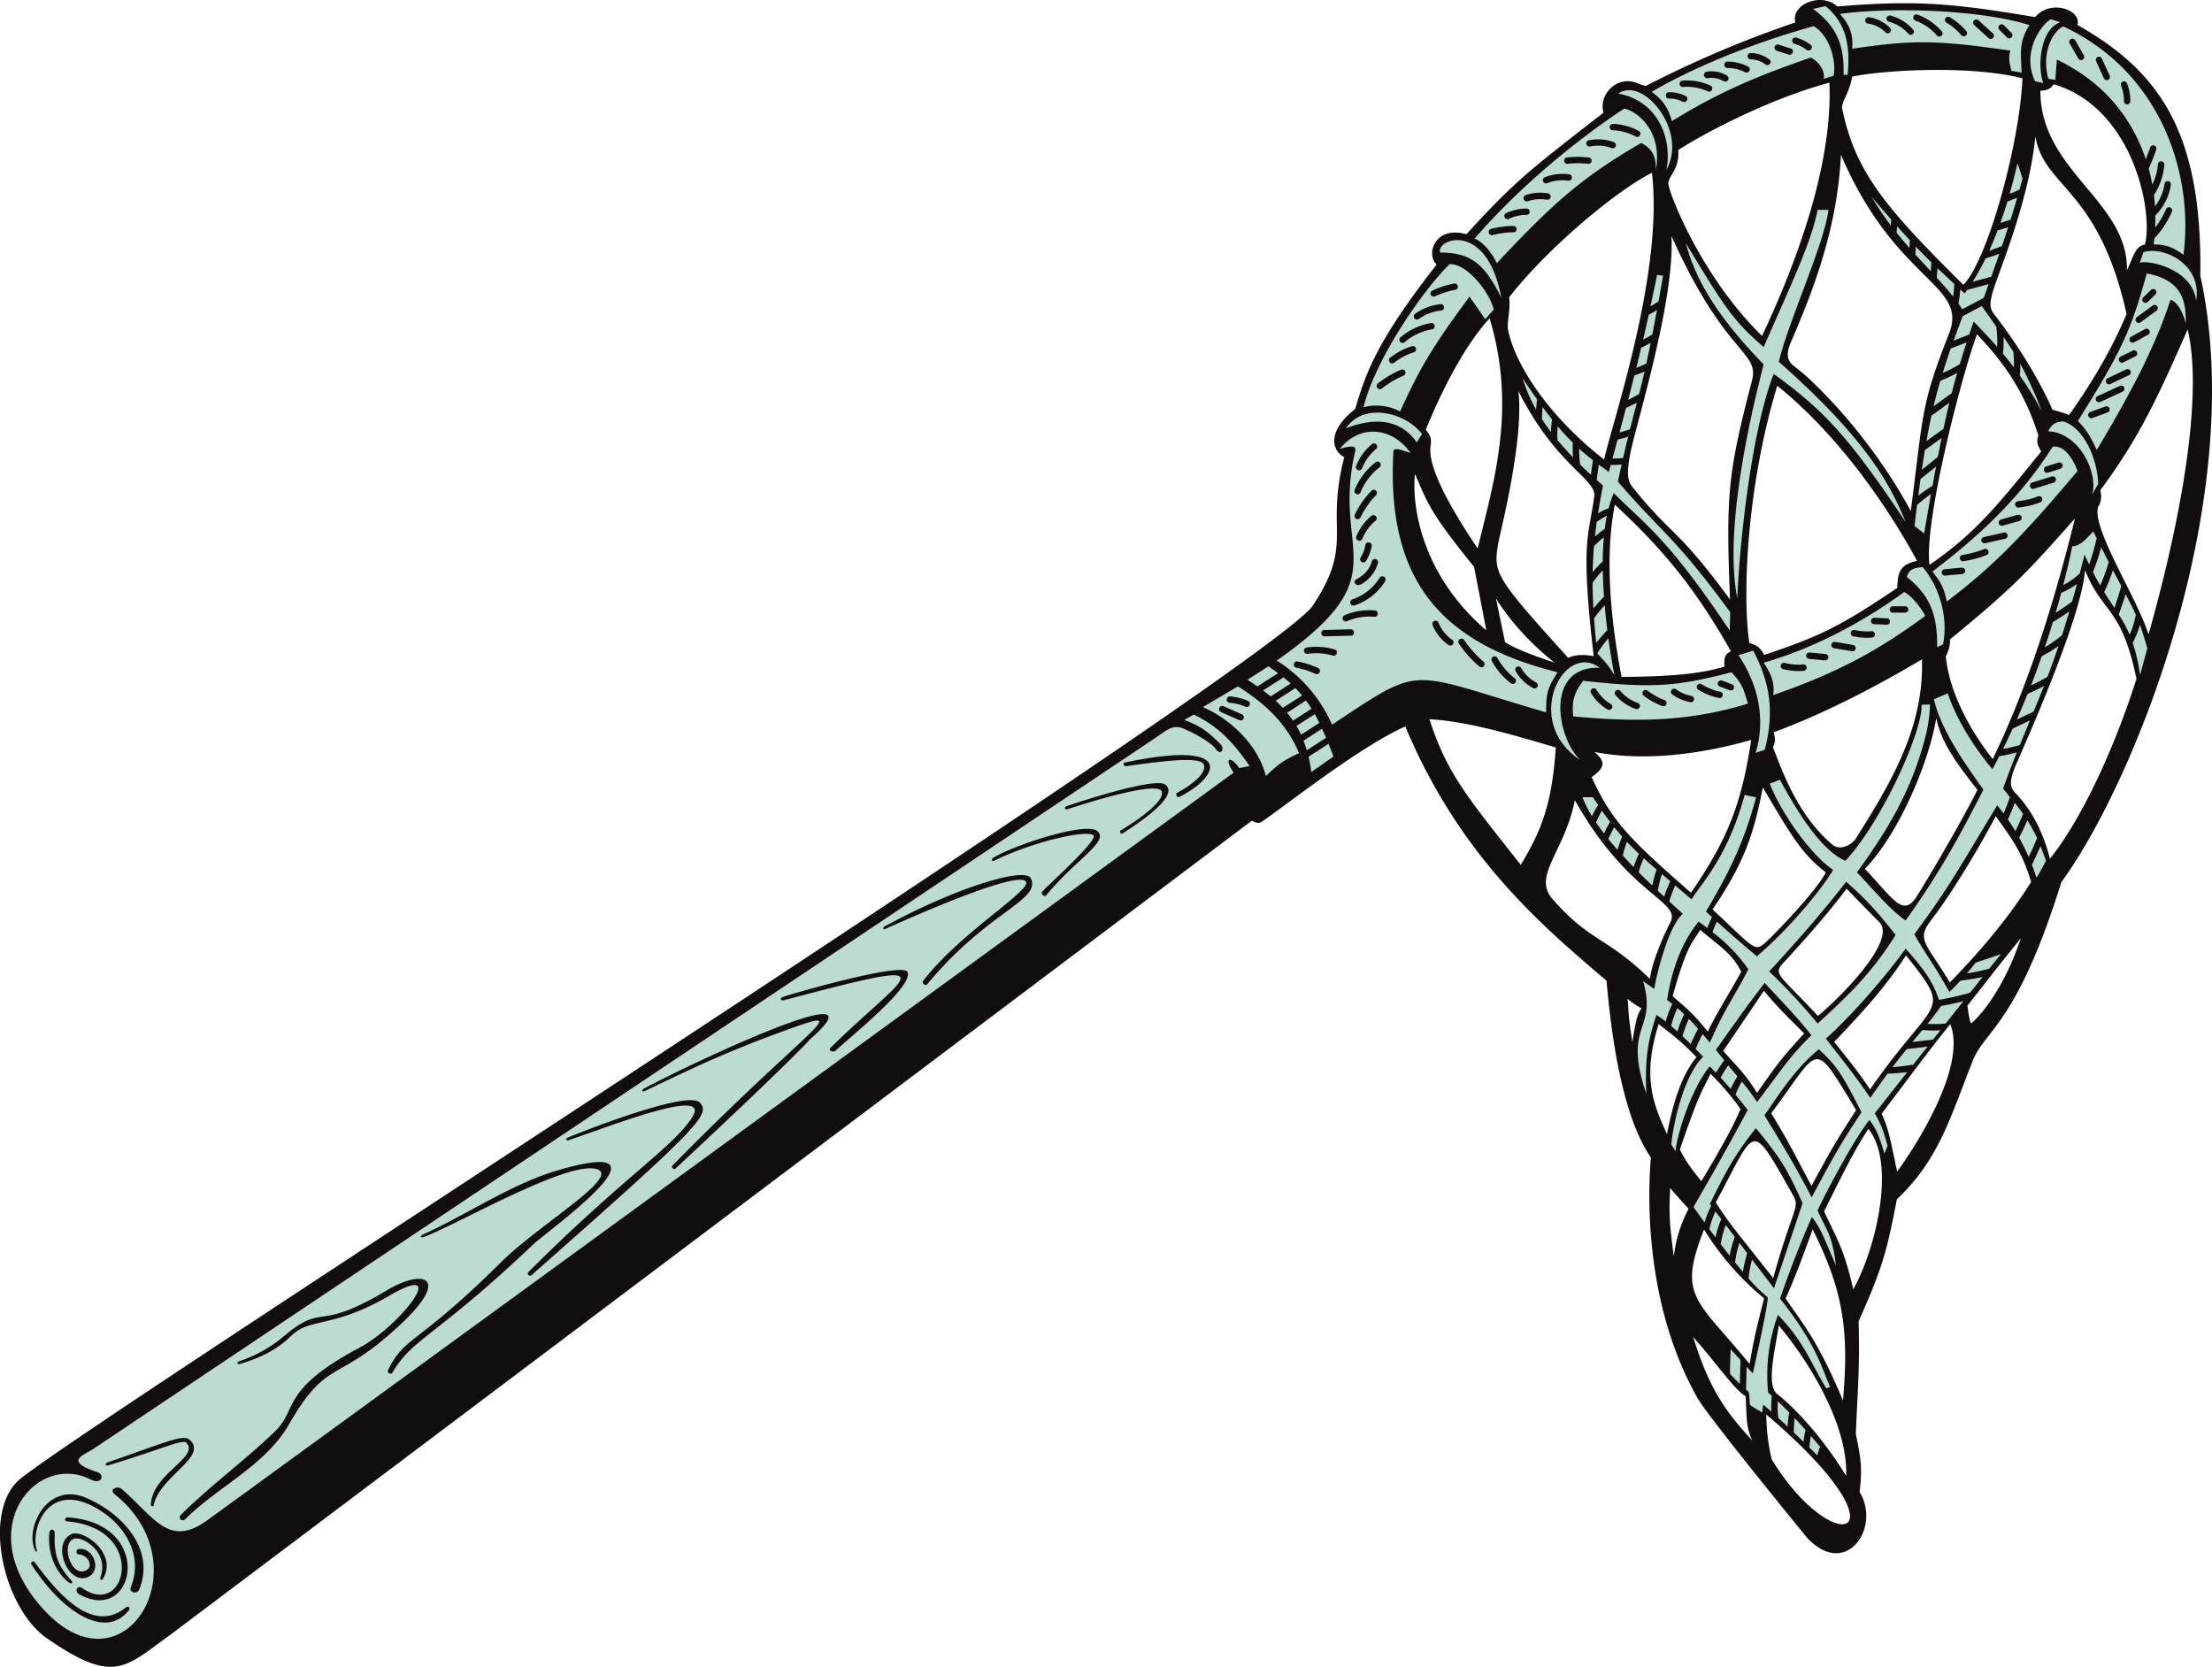 <svg xmlns="http://www.w3.org/2000/svg" width="1080" height="813.79" viewBox="0 0 1080 813.79"><g id="Layer_2" data-name="Layer 2"><g id="Camping02_73477153"><g id="Camping02_73477153-2" data-name="Camping02_73477153"><path d="M1074.3 134.6c1-70-19.8-99.63-60-122.42 2.18-7.36-13.19-12.78-20.64-3.83C954.28 1.73 935.8-.12 897.1 3.16c-8.09-7.34-23-.71-20.51 7.79a532.83 532.83.0 0 0-73 31A29.73 29.73.0 0 1 799 40.48c-9.35-3.7-18.64 5.5-16.1 14.54-35.8 27.81-43 33.11-66.92 59.33-15.38-4.35-20 9.69-14.54 14.86-30.32 38.47-35.09 54.82-39.79 70.5-13.59 10.61-11.72 20.09-5.32 23.49-9.47 36.55 5 41.69-15.32 72.44-18.56 28-588.16 392.21-630.82 426.16-19.41 15.45-9 63.22 13 78.28 32.78 22.54 37.78 14 60.08-2l528-397.44s2.63 2 4.77.58c11.93-8.13 47.79-36.64 70.1-46.54 26.45 63.29 66.78 97.41 98.24 124.14 2.22 25.35 7.27 65.29 21.62 86.27.0 3.11-7 65 22.88 117.61 5.27 9.28 53.48 68.17 53.74 68.45 19 19.67 35.86-5.52 25.32-22.69 1.51-12.1.42-17.36-1.85-28.33 1-24.08 2-32.65 1.36-55 11.38-25.68 13.6-33 18.69-59.59 20.87-19.64 26.48-41.21 37.1-67.76 6-15 21.49-17.48 43.23-87.14C1043.08 380.54 1097.86 241.9 1074.3 134.6zm-71.66-93.47c38.86 11.37 48.84 62.34 44.59 78.28-4.27.76-4.94 3.94-8.76 12.66.75-33.87-42.45-48.68-42.25-87.82C996.22 44.25 1000.69 44.64 1002.64 41.13zm35.64 112.17c-6.09 14.52-14.42 30-28 49.26-2.66-.88-5.26-1.75-8.18-2.53-6.43-14.8-17.53-32.52-28-46-2.57-3.28-3.51-5.06.39-16.16 4.17-11.89 16.49-42.76 19.27-71.27C998.13 91.93 1024.59 91.7 1038.28 153.3zM731.58 264.87c.72-4.2 12.69-50.33 9.74-74 18.63 37 38.23 42.84 37.06 51.54-2.62 19.52-6.88 21.29-.26 78-4.12-.87-8.67-1-12.46.78C729.38 281.09 729.05 279.73 731.58 264.87zM759 323.49c-12.47-4.09-19.86-7.25-24.15-9.93l-4.48-21.42C742.1 311 759 323.49 759 323.49zm19.47 43.62c24.36 4.87 52.57 1 76.53-5.85-4.69 31.68-12 49.4-29.41 74.59-29.45-25.78-38.68-34.79-48.48-56.48C785.35 373.76 782.48 370.86 778.51 367.11zm37.58-252c26.16 58.61 43.11 56.18 39.34 70.69-11.69 44.94-12.8 55.59-10.71 106.9C818.9 257.67 817.07 262.34 798 239c-2.71-3.33-4.28-5.26-2.14-16.94C798.27 208.77 817.79 147.43 816.09 115.13zm45.18 368.62c7.19 8.62 10.28 11.45 19.67 20.83-11.2 12.15-13.19 15-23 29-6.56-10.13-8.7-11.62-16.55-20.45zM836.15 444c15.16-22.26 20.1-36.33 24.54-59.58 13.49 23 19.43 33 30.76 41.47-4.45 9.11-25.7 30.88-28.82 33.69C856.59 465 857.55 464 836.15 444zm38.17 22.2c7.78-8.57 18.88-21 27.26-32.32.0.0 12.27 12.66 16 16.36 9 9-20.65 38.28-30 45.76C865.22 471.87 864.9 476.58 874.32 466.22zm20.44-53.74c-19.47-16.16-27.14-44-29-47.13-.59-1 2-2.33.19-7.79 24.33-8.92 50.08-22.31 72.44-35.63 1 32.52-14.15 58.78-32.13 87.24C903.91 412.87 898.21 415.34 894.76 412.48zm31.55-125.41c-27.81 18.78-37.8 23.64-65 32.72-1.83-3.66-3.51-4.71-7.21-5.84-3.61-24.67-.88-77.77 13.64-125.6C895.29 210.53 919.2 243 936 273.83 928 275.67 926.61 278.68 926.31 287.07zm-81.2 31c-3.23 1.24-3.4 3.75-3.12 7.39-14.16 4.46-33.69 4.87-50.24 5.07-5.11-26.24-8.46-58-3.31-84.12C812.76 268.85 828.51 288.56 845.11 318zM830.11 454c12.56 10.33 15.66 12.13 20.06 20.45-9 16-11.49 19.28-16.36 29.21-8.14-10.18-11.22-11.91-17.13-17.33C824.17 459.22 827.21 459.4 830.11 454zm5.07 70.3a125.33 125.33.0 0 1 14.6 17.14c-4.48 11.49-18.12 33.47-19.08 35.24-6.45-7.82-8-10.73-10.52-15.38C828.56 536.71 830.5 533.4 835.18 524.25zm40.11 59c3.73 6.53.3 5.45-9.54 40.7-16.55-21-22.63-28.06-28-37C857.94 549.6 854.29 546.5 875.29 583.25zm-6.82 63.87c14.16 16.77 33.85 48.07 32.91 73.42C890 702 876.52 687.48 867.7 680.62 861.92 676.13 867.32 656.37 868.47 647.12zm31.36 36.61c-12-28.53-18.44-35.81-28.05-49.85 4.3-9.11 9.55-23.56 13.25-33.68C899.86 629.87 902.88 649.4 899.83 683.73zM884.44 579c-9.93-18.69-11.92-22.89-19.67-35.44 24.6-32.9 19.9-36.91 41.48-1.56C897.12 556.08 894 561.32 884.44 579zm11.1-70.3c14.13-14.82 25.32-27.11 35.05-42.25 23.36 29.45 14.43 19.2-17.52 65.43C906.25 521.91 903.86 519.16 895.54 508.67zm15-84.51c16.74-17.33 31.24-52 34.85-73.6 2.37 12.64 11.65 24.16 20.06 35.05-8.17 16.62-28.39 50.5-30.38 53.16C928.82 447.1 924.46 439.16 910.54 424.16zM996.6 220.48c-19.69 24-30.65 38.89-54.52 55.3-2.77-20 14.75-89.54 23.17-112.55 14.3 14.91 23.62 29.34 30 49.46C993.94 215.81 995.24 218 996.6 220.48zm-46.54 99.89s2.34-4.09 2-8.18c30.82-25.29 36.86-31.86 61-59-9.71 39.46-22.37 80.65-40.11 117.42C962.08 356.93 951.55 337.77 950.06 320.37zM904.3 37.43c12.94-2.89 56-6 83.15.78-1.16 30.34-16.38 87.78-28.82 100.87C920.86 101.69 905.86 84.17 899.44 53 898.8 49.94 902.94 45.81 904.3 37.43zM898.85 75.6c26.74 62.44 62.3 63 52.77 87.24-14 35.58-12.46 38.94-18.69 86.65C912 210.81 883.75 184.82 878.79 181c-4.47-3.51-8.17-5.26-4.28-14.22C886.63 138.86 897.14 109.85 898.85 75.6zM819.4 73.26c16-10.26 46.93-25.7 73.8-32.91C895 83.19 874.6 133.66 860.3 164c-30.44-29.71-46.08-71.47-45.76-74.58C814.92 85.53 820.18 82.22 819.4 73.26zm-82.56 71.86c20.08-25.59 53.92-53 69.71-60.76 5.7 48.64-19 120.78-23.37 140-28.64-22.44-43.94-47.77-46.93-63.67C735.67 157.58 737.62 150.76 736.84 145.12zm-9.54 10.32c13.16 43.89 2.22 79-5.84 112.36-11.88-17.72-24.52-39.09-23-49.85.58-4.09.0-5.07-2.34-8.18C703.33 192.27 714.42 169.38 727.3 155.44zm-36.42 75.94c6.36 15 8 19.66 28.82 45.37l6 31C694.41 281.05 689.12 247.36 690.88 231.38zm51.61 190.83c-26.09-33-35.84-44.32-44.6-71.07 16.94 1 35.64 6 61.73 13.82C757.81 390.75 753.59 404.1 742.49 422.21zM797 508.67c-2.28-14.24-1.69-14.43-2.34-21a42.64 42.64.0 0 0 6.82 4.68C798.86 495.27 798 503.12 797 508.67zm-39-69.71c-10-11.48 6.06-23.24 10.91-48.29 26.38 47 52.09 49.07 46.64 59.68-4.22 8.2-9 19.9-10 27.56C784.22 457.15 776.59 460.13 758.06 439zm51.8 61c8.18 6.43 10.91 8.37 18.5 16.16-7.67 9.32-11.68 23.57-14.41 37.59C807.91 540.41 801.29 526.78 809.86 499.91zm7.4 113.33c-2-15.58-2.4-19.39-1.75-33.3 3.7 4.48 9 10.13 9 10.13A66.72 66.72.0 0 0 817.26 613.24zm9.35 39.34c11.2 12.46 20.29 26 25.7 29 .73 9.81.0 15 3.31 21.62C840.16 687.07 833.48 674.44 826.61 652.58zm27.65 13.24C828 634 819.06 633 832 600.29a135.62 135.62.0 0 0 29.31 33.59C858.35 645.57 856.4 653 854.26 665.82zm10.9 46.93a98.88 98.88.0 0 1-2.72-22.2C934.05 751.55 896 762.71 865.16 712.75zm39.73-83.35c-4.68-20.64-8.76-26.09-14.22-38 9.93-20 14.84-29.88 21.62-40.31C926 568.19 915.68 610.22 904.89 629.4zM926.31 572c-2.92-12.66-3.51-19.28-7.6-28.24 18.39-24.31 21.08-28.17 33.5-43.81C960 519.42 938.21 555.5 926.31 572zm36.22-72.44c-.78.59-1.95-8.57-1.95-8.57 9.93-12.46 11.22-14.55 26.09-32.91C978 484.1 965.64 497.18 962.53 499.52zM952 479.66c-11.68-19.47-16.6-20.67-9-30.57 13.13-17 30.06-47.51 31.36-50.63 9.33 12.8 13.36 19 17.33 32.13C980.89 447.89 966.26 465.16 952 479.66zm48.88-60.37c-2.5-10-7.22-21.72-16.16-31.35-2.54-2.72-4.48-4.28-1-13.24 1.22-3.11 32.81-72.4 34.27-96.39 8.38 21.15 18 18 25.12 53.16C1034.4 359 1018.87 396.59 1000.89 419.29zM1049 309.66c-6-18.6-28-52-24.54-62.31.0.0 2.34-2.92 1-8 19.28-25.86 28.46-46.3 42.65-78.48C1077.17 199 1059.81 272 1049 309.66z" fill="#110e0d"/><path d="M582.87 348.87l-4.67 2.59c6.81 2.8 9.94 4.1 17.53 11.69 2.59 2.59.26 6-2.08 2.59s-11.55-8.31-16.1-10.12-7.4.39-12.33 3.89L45.56 707.42c-5.44 3.43-14.07 6 1.94 11.3 3.9 1.3 2.08 6.36-3.24 3.63-26.72-13.68-59.07 24.82-22.46 64 39.19 42 77.3-22.3 34.27-56.73-3.24-2.59 1.43-4.28 3.25-2.72 15.92 13.64 22.95 29.12 41.93 15.32 156.75-114 501.1-365 501.1-365-4.93-7-1.82-8.7 2.72-2.21l5.07-1C602.24 362.7 595.29 354.87 582.87 348.87zM63.12 785.9c-11.28 14.91-32.46 1.59-47.84-22.18-.54-.83.92-2 1.65-1 9.44 12.58 27.47 36.23 44.59 22C62.4 783.93 63.85 785 63.12 785.9zM34.94 771.75c.79.87.0 1.91-1.41.83-5.69-4.43-10.3-12.92-9.49-23.81.2-2.71 2.79-2.54 2.68.15C26.23 761 29.44 765.66 34.94 771.75zm-1.89-28.92c-2.1-.18-1.26-2.08.0-2 43 2.82 33.1 52.8 5.69 37.58-2.71-1.51-1.05-4.71 1.46-3C62 790.59 72.14 746.29 33.05 742.83zM34.94 749c5.75-2.58 23.14 9.87 15.05 22.24-.31.48-1.27-.19-1-1 4.53-12.07-8.27-20.2-12.7-19-7 1.93-1.48 20 6.18 15.19 3.34-2.1.0-7.41-3.8-7.45a1.35 1.35.0 0 1 0-2.7c7.09-.74 11.16 10.6 4.3 13.66C33.21 774.3 24.84 753.5 34.94 749zm33 27.08c-1 2.5-5.12 1.39-4.09-1.12 5.83-14.24-1.52-28.34-13.49-36.53-26-17.84-35.78 7.38-32.4 18.35.37 1.22-.45.88-.84.1-5.07-10.12 5.55-33.94 25.06-25.51C59.37 738.77 76 756.06 68 776.05zm7.11-41.2c-.2 1-1.44.36-1.41-.29.8-15.21 23.85-23.08 17.42-30.14-1.83-2-11.87 3.07-38.26 11-1.42.43-1.57-1-.34-1.41 28.82-10 37.11-14 40.26-11C101.64 711.29 78 720.78 75.06 734.85zm66.05-39.44c-11.58 20.12-34.71 30.37-50.88 46.47a1.5 1.5.0 0 1-2.11-2.12c14.59-14.46 31.16-26.51 46.07-40.86 11.51-11.08 2.5-20.28 41.43-41 19.85-10.58 44.86-43 14.58-25.38-28.15 16.38-38.57 10.44-48.11 19.74-7.1 6.91-15.15 10.72-24.78 13.58-1.8.53-1.65-.88-.48-1.27A66 66 0 0 0 139 652.05c19.62-16.37 15-1.2 49.76-22 18.21-10.9 31-6.4 7.77 15.66C164.26 676.39 160.3 662.07 141.11 695.41zm50.56-25.36c-.82 1.4-2.88.16-2.16-1.27 8.66-17.11 13.57-11.29 55.5-52.91 17.68-17.55 57.91-41.19 46.62-45C277.76 566.12 223.15 598 206.74 604c-1.31.49-1.8-.53-.53-1.11 22.43-10.21 43.81-25.13 67-31.77 60.39-17.3-6.18 30.09-12.81 36.39C212.63 652.87 201.68 653.11 191.67 670.05zm67.89-47.51c-1 .92-2.53-.53-1.53-1.53 46.66-46.67 71.1-61.22 80.1-75.83 9.22-14.95-41.05 5-60.41 11.45-1.31.43-1.76-.67-.54-1.22 3.14-1.4 58.22-23.51 64.46-17.16C347.23 543.94 341.61 550.17 259.56 622.54zm135.81-115s-7.47 8.8-65.56 63c-.82.73-2.26-.72-1.51-1.48 67.13-68.3 89.63-78.39 56.73-66.56-26.73 9.61-43.54 17.29-70.17 30.15-1.41.68-1.75-.49-.51-1.16C334.91 520.35 435 473 395.37 507.52zm12.82 5.24c-1.41 1.32-4.1.14-2.68-1.26 37.63-36.95 61.28-45.5-23-23.13-1.37.37-1.8-1.14-.34-1.65 4.92-1.73 59-17.3 60.95-12.17C445.89 481.74 415.83 505.61 408.19 512.76zm44.65-32.34c-.95 1.14-3-.42-2.07-1.6C468 456.16 502.84 435.23 501 430.68c-2.93-7.1-65.58 21.47-68.69 22.84-1.22.53-1.47-.64-.39-1.22 35.53-19.38 68.58-29 71.34-23.55C508.7 439.54 482.23 444.84 452.84 480.42zM510.9 437c-1.09 1.31-3-.57-1.88-1.88 1.58-1.91 27.13-24.82 24.86-27.18-3-3.18-30.57 3.32-48.68 12.41-.92.47-1.17-1-.44-1.46 10.95-6.56 45.09-17.63 50.89-13.21C542 410.55 525.47 419.42 510.9 437zm37.24-30.12c-.95.62-1.88-1-.89-1.51 3.12-1.76 21.51-13.15 20-18.8-1.56-5.94-40 6.54-46.39 8.62-.82.26-1.51-1.08.0-1.61 4.76-1.69 43-14.32 48.09-10.52C576.85 388.9 552.18 404.21 548.14 406.89zM576 389c-1.3.66-2.44-1.28-1.15-2 3.13-1.63 15.11-8.65 12.8-13.85-1.75-3.94-20.21-1.56-37.83.93-1.21.17-1.82-1.54-.58-1.8C602.67 361 596.23 378.7 576 389z" fill="#bcdccd"/><path d="M604.42 335.11l-17.13 10.12c14 6.07 27.05 18.92 30.76 33.63 6.8-6.23 7.86-7.22 16.23-11.17C628 353.13 618 343.73 604.42 335.11zm.67 16.51-9-4a1.56 1.56.0 0 1 1.27-2.85l9 4A1.56 1.56.0 0 1 605.09 351.62zm3.09-6.54a24.08 24.08.0 0 0-7.86-1.95 1.56 1.56.0 0 1 .23-3.11 27.08 27.08.0 0 1 8.88 2.21A1.56 1.56.0 0 1 608.18 345.08z" fill="#bcdccd"/><path d="M680.32 220.35c.12-2 3.16-.91 8.36.78-8.83-12.47-24.54-14.41-34.54-1.95 6-1.82 8.17-1.56 7.53 1.17-11.86 50.59 22.43 59.55-38.29 102.16a70.69 70.69.0 0 1 27 31.29c45.26-29.92 35.83-26 104.5-6 0-9.87.78-11.77 5.59-19.6C701.92 313.65 676.92 281.66 680.32 220.35zm-18.2 7.14a25.76 25.76.0 0 1 7.73-10.64 1.56 1.56.0 0 1 2 2.41 22.79 22.79.0 0 0-6.8 9.36A1.56 1.56.0 0 1 662.12 227.49zm-.75 11.77a32.79 32.79.0 0 1 10.33-13.63 1.56 1.56.0 0 1 1.9 2.47 29.7 29.7.0 0 0-9.34 12.33A1.56 1.56.0 0 1 661.37 239.26zm.88 22.6a25 25 0 0 1 7.34-10 1.56 1.56.0 0 1 2 2.41 21.87 21.87.0 0 0-6.42 8.78A1.56 1.56.0 0 1 662.25 261.86zm-.78-10.6a44.21 44.21.0 0 1 8.22-11.74 1.56 1.56.0 0 1 2.23 2.17 41.34 41.34.0 0 0-7.65 10.92A1.55 1.55.0 0 1 661.47 251.26zm8.27 15.35a20.53 20.53.0 0 1-2.78 7.25 1.55 1.55.0 0 1-2.64-1.64 17.61 17.61.0 0 0 2.35-6.16A1.56 1.56.0 0 1 669.74 266.61zm.08 7.31a1.56 1.56.0 0 1 3 .81 17.12 17.12.0 0 1-8.14 10.47c-2.63 1.46-4.31-1.16-2.71-2.17S668.24 279.85 669.82 273.92zM642.23 329a39.86 39.86.0 0 0-9.36-3 1.56 1.56.0 0 1 .57-3.06 43.55 43.55.0 0 1 10.09 3.19A1.56 1.56.0 0 1 642.23 329zm8.51-8.93a28.91 28.91.0 0 0-12.37-.84 1.56 1.56.0 0 1-.47-3.08 31.92 31.92.0 0 1 13.71.92A1.56 1.56.0 0 1 650.74 320.07zm8.83-9.7-12.86.31a1.56 1.56.0 0 1-.07-3.12l12.85-.31A1.56 1.56.0 1 1 659.57 310.37zm11.5-9.22a27.19 27.19.0 0 0-13.45 2.15 1.56 1.56.0 0 1-1.24-2.86 30.56 30.56.0 0 1 15-2.39A1.56 1.56.0 0 1 671.07 301.15zm5.21-17.38a27.83 27.83.0 0 1-14.93 11.82 1.56 1.56.0 0 1-1-3 24.71 24.71.0 0 0 13.23-10.47A1.55 1.55.0 0 1 676.28 283.77zm31 31.15a21.47 21.47.0 0 1-7.83-9.73 1.56 1.56.0 0 1 2.9-1.16 18.35 18.35.0 0 0 6.67 8.32A1.55 1.55.0 0 1 707.26 314.92zm15 10.5a56.34 56.34.0 0 1-10.06-11.3 1.56 1.56.0 0 1 2.58-1.74 52.77 52.77.0 0 0 9.51 10.67A1.56 1.56.0 0 1 722.22 325.42zm15.42 8.18a34.33 34.33.0 0 1-9.37-10.93 1.56 1.56.0 0 1 2.74-1.48 31.26 31.26.0 0 0 8.51 9.93A1.56 1.56.0 0 1 737.64 333.6zm11 2.43a21.2 21.2.0 0 1-8.68-8.34 1.56 1.56.0 0 1 2.72-1.53 18 18 0 0 0 7.38 7.1A1.56 1.56.0 0 1 748.66 336z" fill="#bcdccd"/><path d="M707.76 129c-12.49 12.07-36 45.59-42.06 69.84a24.73 24.73.0 0 1 17.91 2.07c10-22.32 17.36-33.77 33.89-56.08l7.66 11 4.15-4.68C727.8 143.77 716.7 128.58 707.76 129zm-22.29 54.32a44.29 44.29.0 0 0-10.73 6.34 1.56 1.56.0 0 1-2-2.43 47.72 47.72.0 0 1 11.49-6.79A1.56 1.56.0 0 1 685.47 183.28zM690.32 172a29.63 29.63.0 0 0-9.72 5.15 1.56 1.56.0 0 1-1.94-2.44 32.94 32.94.0 0 1 10.74-5.69A1.56 1.56.0 0 1 690.32 172zm8.87-11.21a27.9 27.9.0 0 0-13.55 6.4 1.56 1.56.0 0 1-2-2.36 31 31 0 0 1 15-7.11A1.56 1.56.0 0 1 699.19 160.83zm4.45-9.19a23.06 23.06.0 0 0-10.94 4.16 1.56 1.56.0 0 1-1.81-2.54 26.11 26.11.0 0 1 12.42-4.72A1.56 1.56.0 0 1 703.64 151.64zm6.88-10.11a41.53 41.53.0 0 0-9.9 3.21 1.56 1.56.0 0 1-1.33-2.82 44.8 44.8.0 0 1 10.65-3.45A1.56 1.56.0 0 1 710.52 141.53z" fill="#bcdccd"/><path d="M793.05 53C769.18 68.68 740.87 92.16 720 116.49c2.94 1.18 7.51 5.07 10.78 12 26.23-27.8 40-41 70.49-58.68 5.75 2.76 7.4 7.11 7.14 13.37C811.91 64.72 800.09 54.58 793.05 53zm-54.12 60.41a41.47 41.47.0 0 0-10.28 1.39 1.56 1.56.0 0 1-.8-3 44.79 44.79.0 0 1 11-1.5A1.56 1.56.0 0 1 738.93 113.42zm6.59-8.5a19.88 19.88.0 0 0-8.91 2 1.56 1.56.0 0 1-1.34-2.81 23.72 23.72.0 0 1 10.29-2.27A1.56 1.56.0 0 1 745.52 104.92zm9.75-7.4a19.48 19.48.0 0 0-9.37.73 1.56 1.56.0 0 1-1-3 22.66 22.66.0 0 1 10.87-.85A1.56 1.56.0 0 1 755.27 97.52zM765.7 88.2a20.59 20.59.0 0 0-10.39 1.27 1.56 1.56.0 0 1-1.15-2.89 23.73 23.73.0 0 1 12-1.47A1.56 1.56.0 0 1 765.7 88.2zM775.46 80a42 42 0 0 0-10.14.0 1.56 1.56.0 0 1-.38-3.09 45.17 45.17.0 0 1 10.9.0A1.56 1.56.0 0 1 775.46 80zm11.48-7.7a19.13 19.13.0 0 0-10.8-.74 1.56 1.56.0 0 1-.68-3 22.28 22.28.0 0 1 12.57.87A1.55 1.55.0 0 1 786.94 72.33zm11.69-5.65a26 26 0 0 0-11.34-3.06 1.56 1.56.0 0 1 .1-3.11 29.05 29.05.0 0 1 12.71 3.42A1.56 1.56.0 0 1 798.63 66.68z" fill="#bcdccd"/><path d="M885.48 12.77c-25.83 7.16-55.59 18.41-79.06 32.06 4 3 7.65 6.22 9.87 14.28 22.77-13.88 39.9-21.36 67.76-31 3.64 1.63 7.19 6.24 6.36 10.38L895.22 37C896.81 29.26 892.9 17 885.48 12.77zm-63.7 37a14.22 14.22.0 0 0-7-1.65 1.56 1.56.0 0 1-.08-3.11 17.59 17.59.0 0 1 8.55 2A1.56 1.56.0 0 1 821.78 49.72zm12.4-5a24.07 24.07.0 0 0-12.44-2.3 1.56 1.56.0 0 1-.26-3.11 27.43 27.43.0 0 1 14 2.6A1.56 1.56.0 0 1 834.18 44.68zm7.5-5a11.51 11.51.0 0 0-7.87-1.6A1.56 1.56.0 0 1 833.3 35a14.57 14.57.0 0 1 10 2A1.56 1.56.0 0 1 841.68 39.66zm10.7-4.31a18.69 18.69.0 0 0-8.93-2.27 1.56 1.56.0 1 1 0-3.12 21.82 21.82.0 0 1 10.42 2.66A1.56 1.56.0 0 1 852.38 35.35zm9.92-3.72a12.28 12.28.0 0 0-7.61-2.77 1.56 1.56.0 0 1 0-3.11 15.37 15.37.0 0 1 9.54 3.47A1.56 1.56.0 0 1 862.3 31.63zm11.43-4.95-6.23-2a1.56 1.56.0 0 1 .94-3l6.23 2A1.56 1.56.0 0 1 873.73 26.68zm8.55-2.26a18.77 18.77.0 0 0-6.15-3.18 1.56 1.56.0 0 1 .88-3A22 22 0 0 1 884.2 22 1.56 1.56.0 0 1 882.28 24.42z" fill="#bcdccd"/><path d="M990.89 12.25c-25.53-7.91-69.6-8.66-92.56-5.45 3.71 4.32 6.65 8.36 6 17 29.46-4.33 40.36-4.38 77.25.91-1 3.18-.65 5.58.52 9.87l4.93.91C986.74 26 985.51 20.64 990.89 12.25zm-70.26 3.62A14.68 14.68.0 0 0 912 11.52a1.55 1.55.0 0 1 .41-3.08 17.74 17.74.0 0 1 10.46 5.27A1.56 1.56.0 0 1 920.63 15.87zm11.16.66a19.19 19.19.0 0 0-9.56-5.94 1.55 1.55.0 0 1 .78-3 22.33 22.33.0 0 1 11.14 6.91A1.56 1.56.0 0 1 931.79 16.53zm14 .91A25.76 25.76.0 0 0 935 10a1.56 1.56.0 0 1 1-2.93 28.76 28.76.0 0 1 12.16 8.34A1.56 1.56.0 0 1 945.81 17.44zm11.82-.27a29.34 29.34.0 0 0-7.23-6.09A1.56 1.56.0 0 1 952 8.4a32.78 32.78.0 0 1 8 6.74A1.56 1.56.0 0 1 957.63 17.17zm13.28 1.42-7-6.35A1.56 1.56.0 0 1 966 9.92l7 6.35A1.56 1.56.0 0 1 970.91 18.59zm9.14-.18-3.88-3.91a1.56 1.56.0 0 1 2.22-2.19l3.87 3.91A1.56 1.56.0 0 1 980.05 18.41z" fill="#bcdccd"/><path d="M1007.38 12.9c-5.12 2.22-10.84 13-7.27 25.57l3.37.52.78-9.87c23.5 11.16 37 29.35 43.41 48.66.77-1.89 1.48-3.8 2.11-5.74a1.56 1.56.0 0 1 3 1 91.86 91.86.0 0 1-3.67 9.26c.71 2.6 1.26 5.22 1.74 7.83a28.24 28.24.0 0 0 2.75-10 1.56 1.56.0 0 1 3.11.22 31.42 31.42.0 0 1-5.06 14.87c.23 1.86.4 3.7.52 5.54a23.51 23.51.0 0 0 4.66-11 1.55 1.55.0 0 1 3.08.43 26.58 26.58.0 0 1-7.59 15c0 2 0 4-.08 5.92a41.06 41.06.0 0 0 5.33-9 1.56 1.56.0 0 1 2.87 1.23 44.54 44.54.0 0 1-8.58 13c-.1 1-.18 2-.31 3 5.11.0 8.57.78 14.54 5.06C1071.1 85.73 1055.66 35.43 1007.38 12.9zm7.36 15.7-4.3-7.47a1.56 1.56.0 0 1 2.7-1.55l4.3 7.46A1.56 1.56.0 0 1 1014.74 28.6zm12.46 9.63-3.79-8.35a1.56 1.56.0 0 1 2.84-1.29l3.79 8.35A1.56 1.56.0 0 1 1027.2 38.23zM1037 49.47a19.51 19.51.0 0 0-1.42-7.69 1.56 1.56.0 0 1 2.89-1.17 22.57 22.57.0 0 1 1.64 8.93A1.56 1.56.0 0 1 1037 49.47z" fill="#bcdccd"/><path d="M1048.14 133.5c-7.7 27.84-12 37.44-33.62 72.05 4.36 4.36 6.6 8.45 9.22 14.15 14.35-24.13 27.76-48 36-73.35 3.72 1 6.74 7.88 7.4 11.81C1067.68 145 1063.77 136.48 1048.14 133.5zm-1.74 11.72 3.9-3.76a1.56 1.56.0 0 1 2.16 2.24l-3.89 3.76A1.56 1.56.0 0 1 1046.4 145.22zM1029 201.38l-7.41 2.72a1.56 1.56.0 0 1-1.07-2.93l7.4-2.72A1.56 1.56.0 0 1 1029 201.38zm7.49-10.22-11.13 5.12a1.56 1.56.0 0 1-1.3-2.83l11.13-5.12A1.56 1.56.0 0 1 1036.47 191.16zm3-8-9.08 4.32a1.56 1.56.0 0 1-1.34-2.82l9.08-4.31A1.56 1.56.0 0 1 1039.47 183.2zm3.31-9.28-6.07 3.05a1.56 1.56.0 0 1-1.4-2.79l6.07-3A1.56 1.56.0 0 1 1042.78 173.92zm6-10.48-6.88 3.77a1.56 1.56.0 0 1-1.5-2.73l6.88-3.77A1.56 1.56.0 0 1 1048.77 163.44zM1053 151.6l-7.85 5.76a1.56 1.56.0 0 1-1.84-2.52l7.85-5.75A1.56 1.56.0 0 1 1053 151.6z" fill="#bcdccd"/><path d="M1002.19 218.14c-15.49 24.47-35.41 43.25-58.68 60.89 3.6 4.8 5.46 7.07 7 14.66 25.11-19 40.2-35.79 63.87-63.74C1012.29 224.4 1008 217.05 1002.19 218.14zm-44.12 62.12-8.44.78a1.56 1.56.0 0 1-.29-3.1l8.44-.79A1.56 1.56.0 0 1 958.07 280.26zM969.93 271a50.57 50.57.0 0 1-11.41 3 1.56 1.56.0 0 1-.44-3.08 47.23 47.23.0 0 0 10.7-2.85A1.56 1.56.0 0 1 969.93 271zm9.25-8L969 265.27a1.56 1.56.0 0 1-.68-3l10.17-2.29A1.56 1.56.0 0 1 979.18 263zm7-8.7-8.43 2.36a1.56 1.56.0 0 1-.84-3l8.43-2.36A1.56 1.56.0 0 1 986.15 254.28zm10.23-9.14a41.86 41.86.0 0 1-10.9 2.65 1.56 1.56.0 0 1-.33-3.1 38.63 38.63.0 0 0 10.1-2.45A1.56 1.56.0 0 1 996.38 245.14zm6.28-9.49-9.58 2.94a1.55 1.55.0 0 1-.91-3l9.58-3A1.56 1.56.0 0 1 1002.66 235.65zm3.36-6.84-6.1 1.94a1.55 1.55.0 0 1-.95-3l6.11-1.95A1.56 1.56.0 0 1 1006 228.81z" fill="#bcdccd"/><path d="M940 300.7c-2-3.77-6-9.21-10.25-11.68-24 17.45-48.12 28.7-68.68 34.53 3.48 4.92 5.59 9.91 4.68 15.84C896.74 328.53 916.16 318.25 940 300.7zM924.17 296h6a1.56 1.56.0 0 1 0 3.12h-6A1.56 1.56.0 0 1 924.17 296zm-9.29 5.63 6.49.26a1.56 1.56.0 0 1-.06 3.11l-6.55-.26A1.56 1.56.0 0 1 914.88 301.66zm-9.61 5.93a28.73 28.73.0 0 0 8.52.62 1.55 1.55.0 0 1 .24 3.1 31.57 31.57.0 0 1-9.44-.68A1.56 1.56.0 0 1 905.27 307.59zm-9.53 5.81 9.08 1.53a1.56 1.56.0 0 1-.52 3.07l-9.08-1.52A1.56 1.56.0 0 1 895.74 313.4zm-12.45 5.18 8 .77a1.56 1.56.0 0 1-.29 3.11l-8-.78A1.56 1.56.0 0 1 883.29 318.58zm-12.11 5.05a25.85 25.85.0 0 0 9.22.8 1.56 1.56.0 0 1 .29 3.11 29.27 29.27.0 0 1-10.33-.9A1.56 1.56.0 0 1 871.18 323.63z" fill="#bcdccd"/><path d="M845.37 328.23c-27.52 7.12-39.07 7.8-72.44 4.15-1.87 3.12-6 6.75-4.81 17.4 31.74 2.93 56.56 2.5 85.3-6.24C851.21 336 850.48 333.67 845.37 328.23zM785 346.45a22.45 22.45.0 0 1-8.2-8.11 1.56 1.56.0 0 1 2.69-1.58 19.32 19.32.0 0 0 7.06 7A1.56 1.56.0 0 1 785 346.45zm13.78-.26a22.12 22.12.0 0 1-10-6.81 1.56 1.56.0 0 1 2.4-2 19.13 19.13.0 0 0 8.55 5.85A1.56 1.56.0 0 1 798.79 346.19zm12.92-1.42a35.26 35.26.0 0 1-9.26-5.18 1.56 1.56.0 0 1 1.91-2.46 32.12 32.12.0 0 0 8.44 4.72A1.56 1.56.0 0 1 811.71 344.77zm13.78-1.91A22.3 22.3.0 0 1 816.4 339a1.56 1.56.0 0 1 1.83-2.52 19.12 19.12.0 0 0 7.81 3.33A1.56 1.56.0 0 1 825.49 342.86zm13.86-2.07a30.23 30.23.0 0 1-10.26-4.12 1.56 1.56.0 0 1 1.67-2.63 27.16 27.16.0 0 0 9.2 3.69A1.56 1.56.0 0 1 839.35 340.79zm5.3-3.73-5-1.88a1.56 1.56.0 0 1 1.09-2.92l5 1.88A1.56 1.56.0 0 1 844.65 337.06z" fill="#bcdccd"/><path d="M781 326c-17.43-13.14-38.16 26.29-9.35 45.18C760 360.19 754.07 325.24 781 326z" fill="#bcdccd"/><path d="M848.81 319.89l7.2-2.24c8.19 15.6 10.42 29.9 5.65 48.39l-4.48 1.55C862.25 351.08 858.43 334.16 848.81 319.89z" fill="#bcdccd"/><path d="M945.78 316l2.92-1.46c2.71-14.07-2.22-28.42-9.93-37.68-4.82.47-6.58 1.13-7.79 4.77C941.09 289.84 946.14 298.5 945.78 316z" fill="#bcdccd"/><path d="M1e3 210.55c1.72-3.23 3.33-4.78 7.69-4.78 9.63 3.4 16.26 17.53 16.75 30.48l-3 5.26C1024.63 232 1016 211.42 1e3 210.55z" fill="#bcdccd"/><path d="M1072.26 146.77c-1.94-16-24.44-20.11-27.56-18.4l1.85-5.26C1056 120 1075.27 128.76 1072.26 146.77z" fill="#bcdccd"/><path d="M997.58 40.55l-4-.88c-7.17-15.37 4.5-29 7.79-30.28l4.57 1.46C996.08 14.19 994.66 32.37 997.58 40.55z" fill="#bcdccd"/><path d="M900.12 36.56l2-.1c1.24-13.75-.39-24.91-10.81-33.49l-6.13 1.36C897 13 900.52 22.21 900.12 36.56z" fill="#bcdccd"/><path d="M813.66 82.9c3.1-16.93-5.55-34.07-23.56-37.19C802.07 37 824.27 63.72 813.66 82.9z" fill="#bcdccd"/><path d="M733 145.21c-7.69-14.89-13.53-22-29.89-21.9C700.91 116.78 725.84 107.24 733 145.21z" fill="#bcdccd"/><path d="M657.2 209.09c8.39-12.8 29-7.89 37.09 2.82L691.76 216C683 203.59 669.76 204.22 657.2 209.09z" fill="#bcdccd"/><path d="M616.68 337.1c1.29 1 2.53 1.92 3.72 2.91l9.78-6.3c-1.1-1-2.29-2-3.53-3z" fill="#bcdccd"/><path d="M640.34 346c-.86-1.38-1.76-2.69-2.7-4L628.43 348a47.13 47.13.0 0 1 2.89 3.85z" fill="#bcdccd"/><path d="M632.48 335.94l-9.63 6.2q1.83 1.68 3.5 3.45l9.37-6C634.7 338.32 633.63 337.11 632.48 335.94z" fill="#bcdccd"/><path d="M624 328.66c-1.48-1.1-3-2.2-4.72-3.32l-10.22 6.52c1.69 1.09 3.31 2.19 4.87 3.28z" fill="#bcdccd"/><path d="M638.87 369.46a73.39 73.39.0 0 1 1.38 7.48l10.81-7.59c-.82-2.19-1.62-4.23-2.41-6.19z" fill="#bcdccd"/><path d="M647.45 360.23q-1-2.33-2-4.45l-9 5.82c.58 1.49 1.09 3.07 1.57 4.69z" fill="#bcdccd"/><path d="M644.15 352.94c-.72-1.48-1.46-2.91-2.22-4.27L633 354.43a47.67 47.67.0 0 1 2.24 4.26z" fill="#bcdccd"/><path d="M823.17 118.83c19 31.59 23.37 38 37.9 50.63 15.32-34.53 23.5-52.2 26.36-67h5.32c-2.1 16.8-19 52.87-24.28 74.13 45 39.72 55 61.76 62.06 78.41-28.19-42.28-40.36-54.93-64.52-72.44-10.82 27.26-16.75 83-17.79 109.57C840.6 254 859.12 186.19 861.07 177.9 846.77 163.1 829.11 142.61 823.17 118.83z" fill="#bcdccd"/><path d="M802.24 165.83c1.54-.79 3-1.65 4.52-2.55.71-3.58 1.46-7.54 2.26-11.92-1.33.82-2.68 1.58-4 2.33C804.06 157.89 803.15 161.9 802.24 165.83z" fill="#bcdccd"/><path d="M779.33 313.87a82.32 82.32.0 0 1 5.44-6.2c-.48-3.83-.93-7.91-1.3-12.16a64.13 64.13.0 0 0-5.18 6.45C778.56 305.73 778.9 309.69 779.33 313.87z" fill="#bcdccd"/><path d="M809.79 147.14c.69-3.86 1.43-8 2.21-12.54l-2.92-.39c-1.13 5.56-2.19 10.6-3.22 15.38C807.19 148.8 808.5 148 809.79 147.14z" fill="#bcdccd"/><path d="M798.93 179.64c1.65-.66 3.27-1.38 4.89-2.11.66-3 1.36-6.35 2.12-10.09-1.51.84-3.06 1.58-4.62 2.31C800.55 173 799.75 176.3 798.93 179.64z" fill="#bcdccd"/><path d="M777.58 284.52c0 4 .16 8.21.4 12.6a67.62 67.62.0 0 1 5.16-5.8c-.3-4.23-.51-8.55-.58-12.88A55.91 55.91.0 0 0 777.58 284.52z" fill="#bcdccd"/><path d="M787.29 223.88a47.18 47.18.0 0 0 5.18-.28c.88-3.89 1.69-7.29 2.46-10.4-1.7.54-3.41 1-5.15 1.43C789 217.56 788.16 220.66 787.29 223.88z" fill="#bcdccd"/><path d="M799.2 196.6c-1.73.92-3.51 1.74-5.29 2.55-1 3.77-2.06 7.77-3.2 12 1.72-.45 3.43-1 5.1-1.55C797 204.84 798.12 200.74 799.2 196.6z" fill="#bcdccd"/><path d="M794.94 195.25c1.81-.89 3.59-1.85 5.34-2.86.86-3.37 1.74-6.94 2.67-11-1.62.7-3.28 1.33-5 1.95C797 187.13 796 191.07 794.94 195.25z" fill="#bcdccd"/><path d="M771 219.06a57.31 57.31.0 0 0 .5 7.75c1.65 1.62 3.38 3.28 5.24 5l1-7.11C775.43 222.9 773.21 221.06 771 219.06z" fill="#bcdccd"/><path d="M779.87 319c2.34 2.73 4.68 4.48 8.38 10.71-.69-3.61-1.85-10.08-3-18.09A69.33 69.33.0 0 0 779.87 319z" fill="#bcdccd"/><path d="M789.93 235.15c.64-3 1.25-5.78 1.82-8.36a35.18 35.18.0 0 1-5.3.19l-.93 3.43c-1.72-1.22-3.35-2.39-4.94-3.57l-1 7.47c1 .9 2 1.79 3.06 2.72-.93 4.77-1.71 9.26-2.39 13.61a28 28 0 0 1 5.17-2.49 50.82 50.82.0 0 1 2.48-7.42c16 16 26.35 21.94 56.66 67.18l.2-9C818 262.28 811.48 260.2 789.93 235.15z" fill="#bcdccd"/><path d="M767.92 216.14c-2.4-2.36-4.83-5-7.39-8a55.26 55.26.0 0 0-.12 6.69q3.32 4 7.61 8.47A58.67 58.67.0 0 1 767.92 216.14z" fill="#bcdccd"/><path d="M750.48 195c-2.19-3.08-4.51-6.44-7-10.2A72.84 72.84.0 0 0 750 2e2C750.09 198.32 750.29 196.68 750.48 195z" fill="#bcdccd"/><path d="M752.81 204.59c1.29 2 2.75 4.06 4.45 6.27a56.6 56.6.0 0 1 .52-6.1c-1.47-1.85-3-3.84-4.6-6C753 200.7 752.9 202.65 752.81 204.59z" fill="#bcdccd"/><path d="M778.72 262a44.9 44.9.0 0 1 4.8-3.79q.42-3.27 1-6.35a24.11 24.11.0 0 0-4.95 3C779.27 257.25 779 259.62 778.72 262z" fill="#bcdccd"/><path d="M782.54 274.06c0-4 .2-7.92.54-11.73a43 43 0 0 0-4.81 4.34c-.35 4.19-.56 8.37-.64 12.66A55.68 55.68.0 0 1 782.54 274.06z" fill="#bcdccd"/><path d="M938.32 229.37l7.81-6.27c.61-3.21 1.21-6.28 1.81-9.25l-8.14 5.91C939.3 222.82 938.8 226 938.32 229.37z" fill="#bcdccd"/><path d="M948.52 182.1a77.21 77.21.0 0 0 8.34-4.29c1-3.45 2.14-7 3.34-10.66l-7.74 3C951 174.3 949.71 178.23 948.52 182.1z" fill="#bcdccd"/><path d="M944.05 198.39l8.88-6.46c.84-3.28 1.73-6.55 2.68-9.87a80.52 80.52.0 0 1-8.25 3.88C946.15 190.06 945.06 194.17 944.05 198.39z" fill="#bcdccd"/><path d="M951.75 196.63 943 203c-.86 3.94-1.67 8-2.43 12.35l8.32-6C949.81 204.94 950.75 200.75 951.75 196.63z" fill="#bcdccd"/><path d="M936.61 242a66.77 66.77.0 0 1 6.95-4.83q.87-4.87 1.69-9.35l-7.57 6.07C937.32 236.47 937 239.17 936.61 242z" fill="#bcdccd"/><path d="M946 131c-.1 1.52-.23 3-.4 4.54 2.79 3 5.48 6.09 8 9.29.28-2.05.49-4.1.6-6.16C951.24 135.94 948.54 133.43 946 131z" fill="#bcdccd"/><path d="M953.84 166.3l7.64-3c.68-2.05 1.4-4.14 2.15-6.3 4.23 4.34 8 8.37 11.45 12.35a52.39 52.39.0 0 0-.41-9.94c-2.08-2.93-4.41-6.2-7.08-10l-9.28 4.94C956.69 158.55 955.21 162.51 953.84 166.3z" fill="#bcdccd"/><path d="M977.93 172.64c1.87 2.23 3.63 4.49 5.35 6.77a64.58 64.58.0 0 0-.25-7.61c-1.49-2.39-3.06-4.77-4.8-7.29A55.22 55.22.0 0 1 977.93 172.64z" fill="#bcdccd"/><path d="M959.22 143.24l-2.11-1.92c-.2 2.33-.46 4.65-.86 7 .64.87 1.25 1.75 1.86 2.65l10.44-5.56c.82-2.32 1.62-4.54 2.39-6.69l-10.46 2.81C960.06 142.07 959.65 142.67 959.22 143.24z" fill="#bcdccd"/><path d="M923.39 107.24c-2.89-3.29-6-6.94-9.61-11.13A154.26 154.26.0 0 0 923.15 110z" fill="#bcdccd"/><path d="M935.19 124.34c2.56 2.8 5.07 5.47 7.53 8.1.12-1.45.21-2.89.26-4.34-2.52-2.46-5-5-7.58-7.67C935.33 121.74 935.3 123 935.19 124.34z" fill="#bcdccd"/><path d="M926 113.63c2.1 2.62 4.2 5.08 6.28 7.44.07-1.26.16-2.52.19-3.79-2-2.09-4-4.35-6.2-6.81z" fill="#bcdccd"/><path d="M936 246.51c-.4 3.29-.81 6.71-1.23 10.32l4.68 3.63c1.2-7 2.3-13.33 3.34-19.22A62.89 62.89.0 0 0 936 246.51z" fill="#bcdccd"/><path d="M986.19 183.37a174.59 174.59.0 0 1 10.67 17.24 210.17 210.17.0 0 0-10.44-23C986.42 179.54 986.36 181.46 986.19 183.37z" fill="#bcdccd"/><path d="M972.21 135.1c1.39-3.91 2.7-7.61 3.95-11.22q-3.31 1.25-6.7 2.3a115.06 115.06.0 0 1-6.31 11.36z" fill="#bcdccd"/><path d="M980.5 110.92c-1.7.57-3.41 1.09-5.14 1.53-1.29 3.39-2.66 6.72-4.13 10 2.11-.71 4.18-1.53 6.24-2.36C978.51 117 979.51 114 980.5 110.92z" fill="#bcdccd"/><path d="M986 92.55c.5-1.75 1-3.53 1.5-5.4l-2.47-7.4c-1.1 4.83-2.37 9.83-3.81 14.87C982.85 94 984.45 93.28 986 92.55z" fill="#bcdccd"/><path d="M984.89 96.52c-1.57.68-3.17 1.29-4.77 1.89-1.06 3.48-2.2 7-3.43 10.42 1.68-.48 3.35-1 5-1.62C982.75 103.8 983.81 100.27 984.89 96.52z" fill="#bcdccd"/><path d="M984.7 351.3l8.19-3.87c1.7-4.11 3.37-8.21 5.05-12.49-2.6 1.39-5.24 2.67-7.94 3.83Q987.41 345.21 984.7 351.3z" fill="#bcdccd"/><path d="M989.85 400.48c-1.24 2.89-2.6 5.72-4 8.52 1.91 3.46 3.44 6.64 4.66 9.42 1.44-3 2.82-6.11 4.07-9.23A71.87 71.87.0 0 0 989.85 400.48z" fill="#bcdccd"/><path d="M1005.06 315.37a63.57 63.57.0 0 1-8.17 5q-2.53 7.29-5.26 14.27 4.13-1.92 8.06-4.21C1001.46 325.74 1003.24 320.8 1005.06 315.37z" fill="#bcdccd"/><path d="M1003.66 299.16c2.77-1.72 5.48-3.55 8.07-5.54q1.15-4.08 2.34-8.53a37.62 37.62.0 0 1-7.68 4.36Q1005.07 294.36 1003.66 299.16z" fill="#bcdccd"/><path d="M779.24 401.55c1.2 1.77 2.5 3.56 3.88 5.36a54.49 54.49.0 0 1 3-5.64c-1.28-1.69-2.6-3.49-4-5.44A59.28 59.28.0 0 0 779.24 401.55z" fill="#bcdccd"/><path d="M792 408.46c-1.29-1.46-2.57-3-3.84-4.57a51.57 51.57.0 0 0-2.88 5.76c1.44 1.77 2.94 3.55 4.5 5.31A49.29 49.29.0 0 1 792 408.46z" fill="#bcdccd"/><path d="M960.34 475.25c3.65-.57 7.26-1.36 10.84-2.25 3.53-4.41 5.73-7.14 5.82-7.17L964.57 470C963.28 471.75 961.83 473.51 960.34 475.25z" fill="#bcdccd"/><path d="M998.38 316a59.18 59.18.0 0 0 8.4-5.89c1.17-3.63 2.35-7.49 3.56-11.63-2.6 1.84-5.25 3.6-8 5.19C1001.07 307.82 999.75 311.92 998.38 316z" fill="#bcdccd"/><path d="M984 405.81c1.36-2.76 2.6-5.58 3.77-8.42-1.28-1.81-2.63-3.57-4.08-5.4a75.74 75.74.0 0 1-3.37 8.06C981.65 402 982.87 403.93 984 405.81z" fill="#bcdccd"/><path d="M1021.87 279.32c1.23 2.39 2.41 4.54 3.56 6.51a93.18 93.18.0 0 0 4.15-11.38c-1.14-2.21-2.37-4.62-3.68-7.25A104.31 104.31.0 0 1 1021.87 279.32z" fill="#bcdccd"/><path d="M1015.43 280c.76-3 1.54-6 2.33-9.24.77 1.71 1.51 3.31 2.24 4.84a102.26 102.26.0 0 0 3.68-12.81l-1.63-3.33c-3.54 3.7-6.28 7.08-10.26 7.27-1.32 6.38-2.81 12.69-4.42 18.92A35.43 35.43.0 0 0 1015.43 280z" fill="#bcdccd"/><path d="M1042.82 300.21c-1.4-3.16-3-6.3-5-10.13q-1.51 5-3.37 9.92a66.19 66.19.0 0 1 5.35 9.91A47.11 47.11.0 0 0 1042.82 300.21z" fill="#bcdccd"/><path d="M1035.71 286.14c-1.22-2.29-2.57-4.83-4.09-7.74a92.52 92.52.0 0 1-4.25 10.69c1.77 2.86 3.42 5.35 5 7.69C1033.59 293.28 1034.7 289.73 1035.71 286.14z" fill="#bcdccd"/><path d="M947.7 491.16a107.13 107.13.0 0 1-6.64 8.72 64.35 64.35.0 0 0 8.89-.13l8.67-10.95Q953.21 490.18 947.7 491.16z" fill="#bcdccd"/><path d="M924 521c3.38-.23 6.76-.65 10.12-1.2l7-8.82-10.18 1.24C928.63 515 926.41 517.8 924 521z" fill="#bcdccd"/><path d="M800.19 416.83c-2.09-1.95-4-3.86-5.85-5.82a46.29 46.29.0 0 0-2 6.74c1.73 1.89 3.48 3.76 5.27 5.59A43.15 43.15.0 0 1 800.19 416.83z" fill="#bcdccd"/><path d="M938.62 502.85l-4.89 5.89 10.07-1.21 3.58-4.53A47.35 47.35.0 0 1 938.62 502.85z" fill="#bcdccd"/><path d="M991.11 351.72l-8.4 4q-2.34 5.13-4.76 10c2.78-.53 5.53-1.2 8.25-2C987.88 359.51 989.51 355.58 991.11 351.72z" fill="#bcdccd"/><path d="M881.52 698.12c-1.93-2.17-3.66-4.06-5.25-5.74a52.18 52.18.0 0 0-.44 7c1.46 1.38 3 2.9 4.71 4.53Q880.9 701 881.52 698.12z" fill="#bcdccd"/><path d="M849.77 664 845 658.74s-.53 11.79-.26 12.08c1.88 2 3.2 3.4 4.73 4.87z" fill="#bcdccd"/><path d="M873.57 689.55c-2-2-3.79-3.76-5.58-5.41a43.15 43.15.0 0 0 .3 8.19q2 1.8 4.5 4.15A53.63 53.63.0 0 1 873.57 689.55z" fill="#bcdccd"/><path d="M931.24 523.43c-3.21.42-6.43.65-9.66.79-2.46 3.33-5.18 7.13-8.42 11.81-6.16-9.11-12.41-17.1-21.71-28.91 9.88-8.69 27.22-27.66 39-44 8 9.27 12.8 14.82 16.26 25.05 5.1-.91 10.15-2.05 15.13-3.46L968 477c-3.57.77-7.18 1.35-10.81 1.8-1.85 2-3.7 3.92-5.41 5.52-8.77-15.52-11.14-17.6-17.14-28.17 17.24-23.27 22.34-33.05 40.5-63 1.08 1.33 2.09 2.66 3.07 4a73.78 73.78.0 0 0 3.11-8L978 385c2.34-6.5 4.55-12.27 6.69-17.63-2.82.74-5.68 1.36-8.55 1.83-1.1 2.15-2.21 4.27-3.33 6.32.0.0-15.2-17.16-21.81-37l-6.75 2.86c2.94 14.19 15.66 32.36 24.14 44.14-13.27 26-22.75 42.6-38 63.9-9.1-6.4-18.31-18.21-23.76-23.47 15.16-20.93 27.17-40.6 33.88-68a77.43 77.43.0 0 0 1.82-14l-4.15.13c.9 11.7-18.79 56.44-37.2 76.21-13-5.75-24.73-26.6-32-39.6l-4.93 1.95c7 17.2 21.84 36.19 31 42.06-6.27 10.37-21.58 28.82-37.26 42.19-8.44-7.05-12.49-10.61-19.54-16.95a48.2 48.2.0 0 0-2.12 5.16 80.74 80.74.0 0 1 17.5 18.15c-8 15.52-10.85 17.8-18.79 35.83-1.23-1.49-2.41-2.87-3.56-4.21q-1.86 3.57-3.4 7.29c1.44 1.45 2.71 2.76 3.69 3.8-8.92 8.52-14.38 30.7-15.58 42.84L818 561.9c1.81-12.2 8.84-31.63 16.75-41.28 1.11 1.08 2.12 2.1 3.09 3.1a66.33 66.33.0 0 1 4-6.05c-1.29-1.59-2.62-3.25-4.07-5.1 1.42-1.83 13.61-19.55 23.85-32.72.86 1.28 16.23 16.85 22.78 25.61-10.67 10.55-12.57 14.13-26.48 32.62a119.61 119.61.0 0 0-7.47-10 41.12 41.12.0 0 0-3.11 6.36c1.81 2.21 3.73 4.62 6 7.46-11.57 21.31-13.83 25.38-26.49 47.38.56.82 2.58 3.69 5.42 7.59a44.33 44.33.0 0 1 3.23-8.18l-.66-.87c7.27-14.55 11.52-23.4 22.49-37 12.15 14.88 14.87 19.14 22.78 36.61L866.14 629 855.44 615a47.9 47.9.0 0 0-1.7 9.21A72.9 72.9.0 0 0 863 633.3c1 .72-6.92 36.09-7.2 37.29l-3-3.3-.31 11.18 1.18 1c.3.26.59 3 .65 6.24.0.51 6.11 3.89 6.11 3.89s.26-3.76.64-3.63c0 0 1.29 1 3.8 3.26a47.86 47.86.0 0 1 .22-7.76l-1.81-1.61a85.7 85.7.0 0 1 4.8-37.9c12.4 12.74 15.19 21.87 23.5 35.7.2.33 1.56-.39 1.95-.39-5.58-13.93-8.41-22.79-24.41-43.23 5.66-17 14-36.74 15.58-39.86 4.72 6.51 5 8.31 11.69 23.63-1.72-15-5-17.82-9-26.81 4.8-10.16 17.84-34.87 25.38-44.2 3 4 4.81 7.69 7.27 16.49l1.53-3.83c-2-7.57-3-10.13-6.2-15.91C915.45 543.44 922.22 534.84 931.24 523.43zM863.8 474.3c13.12-14.22 25.68-28.46 37.58-43.81 9.93 8.77 15.39 14.76 24.15 26-11 17.56-21.8 28.42-38.07 43.23A298.26 298.26.0 0 0 863.8 474.3zm20.74 110.32c-6.94-13.26-11.78-21.72-23.08-40.12 6.53-9 14-21.81 26.58-32.22 8.88 8.24 11.26 12 20.84 30.76C900.14 556.34 897.2 560.85 884.54 584.62z" fill="#bcdccd"/><path d="M883.4 706.67c1.24 1.23 2.52 2.49 3.87 3.84l1.33-4.25c-1.6-1.87-3.08-3.59-4.46-5.17C883.81 702.94 883.57 704.8 883.4 706.67z" fill="#bcdccd"/><path d="M845 531.71a45 45 0 0 1 3.28-6.17c-1.39-1.69-2.86-3.44-4.45-5.37a57.68 57.68.0 0 0-3.75 6C841.77 527.94 843.37 529.77 845 531.71z" fill="#bcdccd"/><path d="M1044.82 305.1a49.88 49.88.0 0 1-3.52 8.8 90.1 90.1.0 0 1 3.6 15.62l3.5-12.94C1047.16 312 1046 308.35 1044.82 305.1z" fill="#bcdccd"/><path d="M992.08 422.23c1.52 3.84 2.19 6.22 2.19 6.22.39.0 4.67-8.18 4.67-8.18-.91-2.65-1.8-5-2.68-7.15Q994.31 417.74 992.08 422.23z" fill="#bcdccd"/><path d="M824.59 497.47a52.88 52.88.0 0 0-3.1 8.46c1.38 1.28 2.74 2.57 4 3.82 1.09-2.53 2.28-5 3.59-7.45C827.59 500.6 826.1 499 824.59 497.47z" fill="#bcdccd"/><path d="M813.24 498.75a51.52 51.52.0 0 1 3.24-8.57c-.82-.65-1.65-1.3-2.53-1.95 2.08-13.71 6.66-27.56 15.38-38.27 1.52 1.1 2.92 2.13 4.25 3.13a49.52 49.52.0 0 1 2.3-5.35l-3-2.68c11.63-19.37 18.74-34.33 24.54-55.82a46.85 46.85.0 0 1-5.58-1.17c-8.21 29.76-20.09 42-26 51-2.88-2.46-5.49-4.68-7.94-6.75a66.62 66.62.0 0 0-2.9 7.78l6.69 6.11c-6.64 5-12.79 28.8-14 36.61l-5.45-3.76c7.14 24.66-10.15 20.45 1.55 54.91-.69-18.55.88-25.62 4.94-38.43A39.74 39.74.0 0 1 813.24 498.75z" fill="#bcdccd"/><path d="M780.28 393.06c-.83-1.22-1.67-2.48-2.55-3.82h-5.06a50.91 50.91.0 0 0 4.59 9.21C778.17 396.6 779.19 394.81 780.28 393.06z" fill="#bcdccd"/><path d="M811.42 426.77a59.58 59.58.0 0 0-2 8.13l3.09 2.88a68.72 68.72.0 0 1 3-7.54C814.06 429 812.71 427.88 811.42 426.77z" fill="#bcdccd"/><path d="M819 503.59a55.28 55.28.0 0 1 3.3-8.42q-1.59-1.5-3.3-2.94a48.61 48.61.0 0 0-3.08 8.67C816.88 501.76 817.91 502.66 819 503.59z" fill="#bcdccd"/><path d="M840.15 607.49c1.41 1.84 2.86 3.71 4.34 5.59a54.05 54.05.0 0 1 2.51-9.21l-4.38-5.75A41.5 41.5.0 0 0 840.15 607.49z" fill="#bcdccd"/><path d="M806.7 432.32a63.6 63.6.0 0 1 2.15-7.75c-2.28-2-4.36-3.79-6.29-5.55a41.06 41.06.0 0 0-2.48 6.84Q803.41 429.19 806.7 432.32z" fill="#bcdccd"/><path d="M837.6 604.13a43.62 43.62.0 0 1 2.83-8.89l-2.85-3.75a41.44 41.44.0 0 0-3 8.67C835.57 601.43 836.56 602.76 837.6 604.13z" fill="#bcdccd"/><path d="M849.26 606.84a51.79 51.79.0 0 0-2.12 9.54c1.29 1.58 2.57 3.11 3.84 4.61a50.45 50.45.0 0 1 2.13-9.09z" fill="#bcdccd"/></g></g></g></svg>